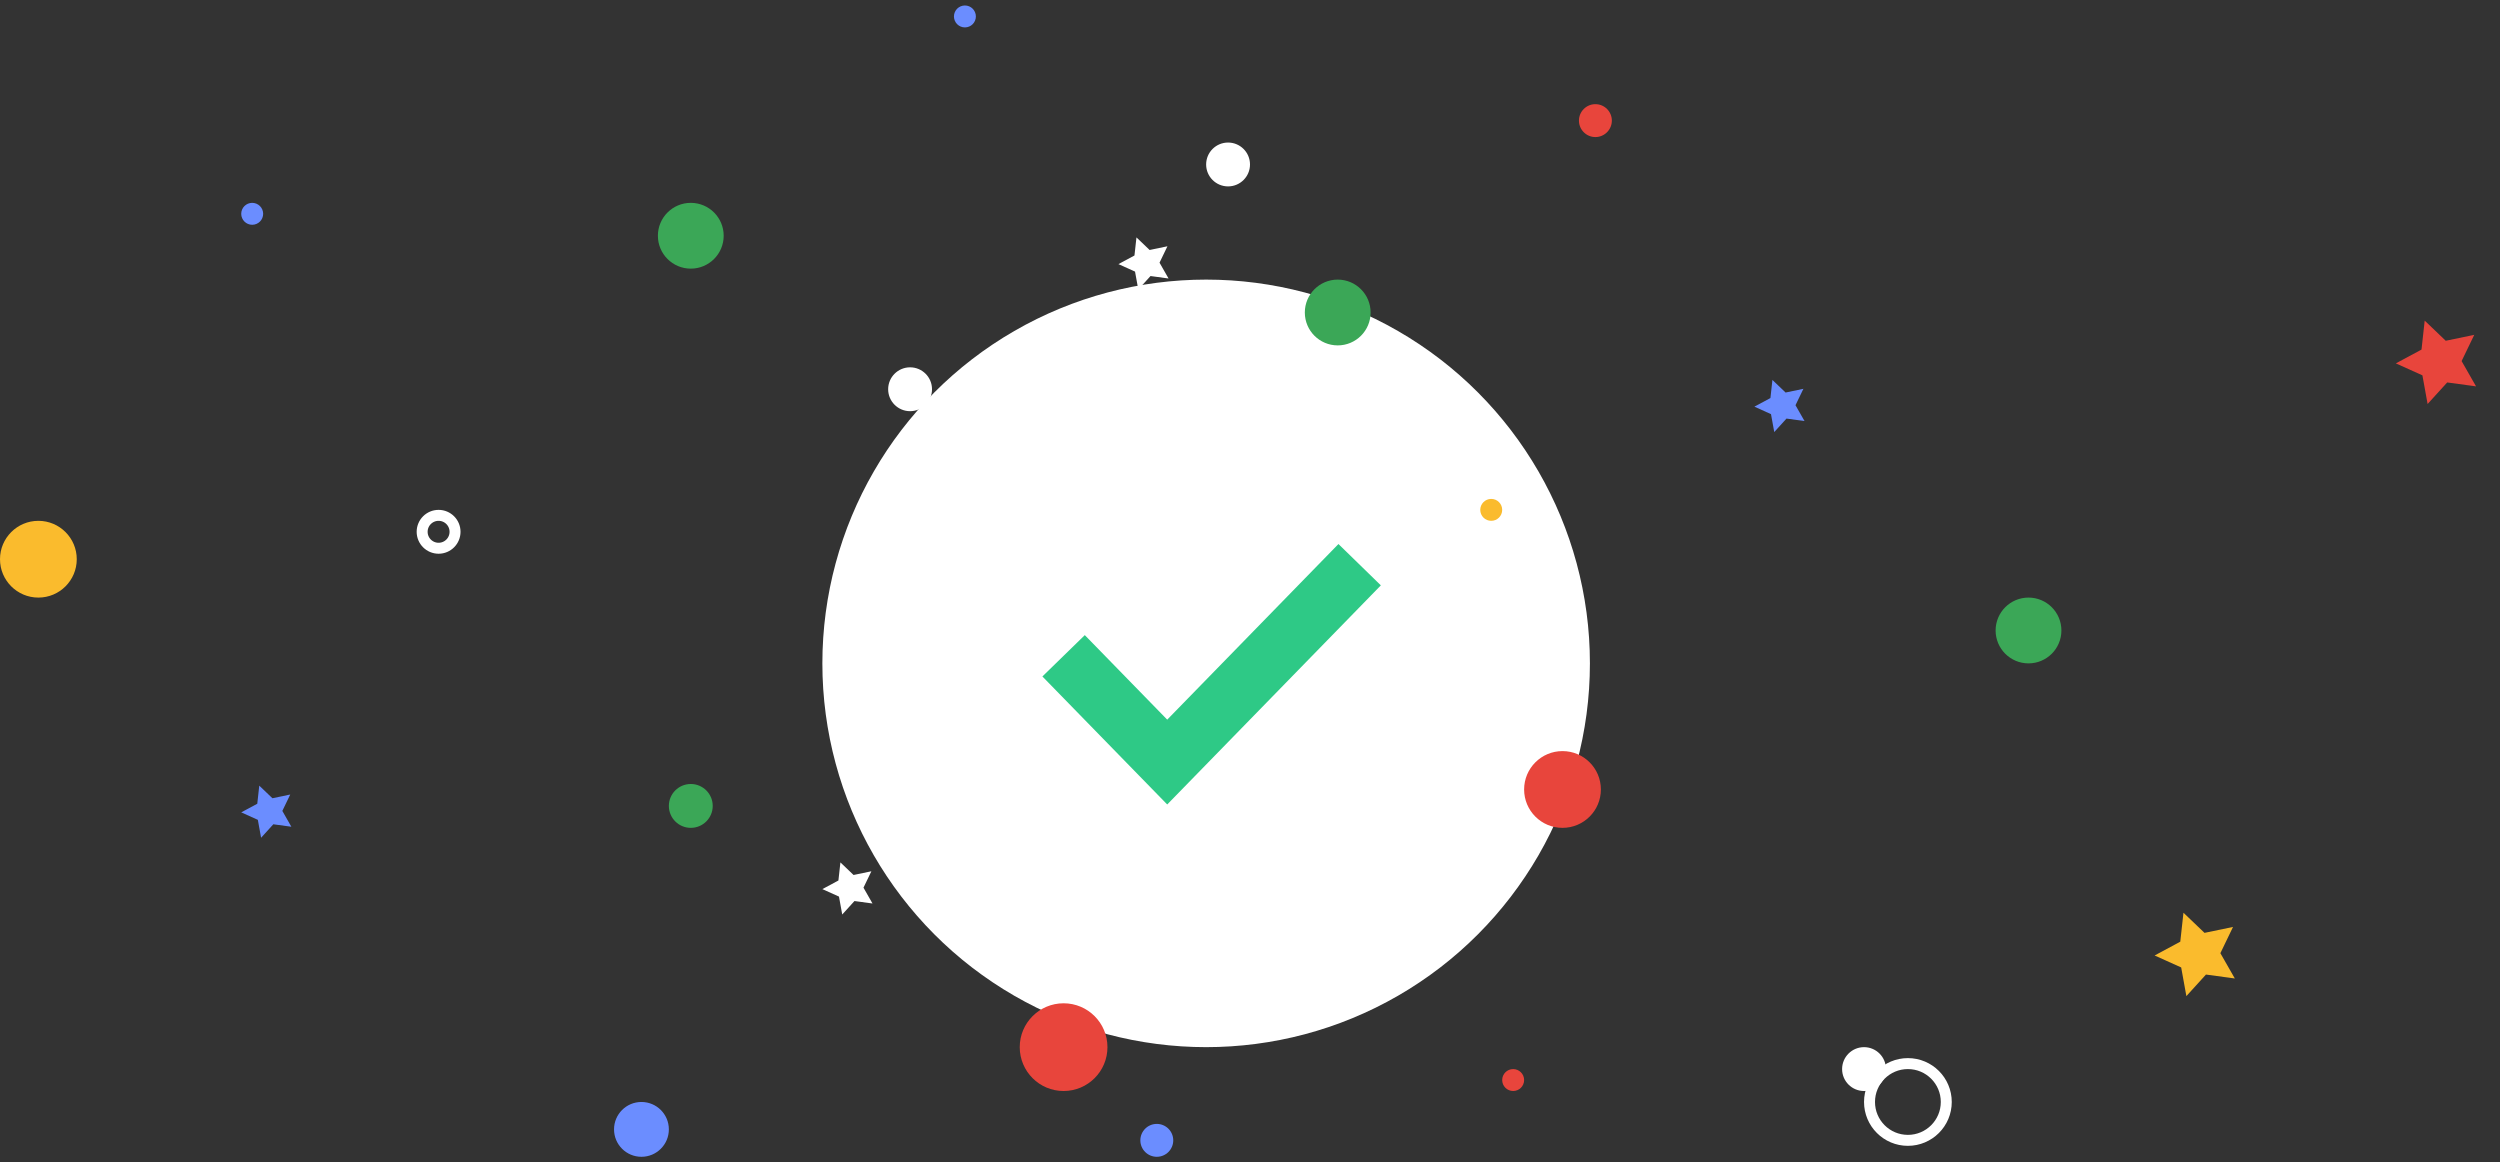 <?xml version="1.0" encoding="UTF-8"?>
<svg width="228px" height="106px" viewBox="0 0 228 106" version="1.1" xmlns="http://www.w3.org/2000/svg" xmlns:xlink="http://www.w3.org/1999/xlink">
    <rect x="0" y="0" width="228" height="106" fill="#333333" stroke="none"/>
    <title>Group 5</title>
    <g id="full" stroke="none" stroke-width="1" fill="none" fill-rule="evenodd">
        <g id="Success-page" transform="translate(-613, -216)">
            <g id="Group-5" transform="translate(613, 216)">
                <g id="709510" transform="translate(103, 55.5)" fill="#4CB944" fill-rule="nonzero" stroke="#4CB944" stroke-width="0.5">
                    <path d="M9.947,1.4 C9.797,1.249 9.552,1.249 9.401,1.399 L4.772,6.017 L3.101,4.203 C2.957,4.046 2.713,4.036 2.556,4.18 C2.399,4.324 2.389,4.569 2.533,4.725 L4.476,6.835 C4.547,6.912 4.647,6.957 4.752,6.959 C4.754,6.96 4.757,6.96 4.76,6.96 C4.862,6.96 4.96,6.919 5.032,6.847 L9.946,1.946 C10.097,1.795 10.098,1.551 9.947,1.4 Z" id="Path"></path>
                    <path d="M9.854,4.734 C9.641,4.734 9.468,4.907 9.468,5.12 C9.468,7.518 7.518,9.468 5.12,9.468 C2.722,9.468 0.772,7.518 0.772,5.12 C0.772,2.722 2.722,0.772 5.12,0.772 C5.333,0.772 5.506,0.599 5.506,0.386 C5.506,0.173 5.333,0 5.12,0 C2.297,0 0,2.297 0,5.12 C0,7.943 2.297,10.24 5.12,10.24 C7.943,10.24 10.24,7.943 10.24,5.12 C10.24,4.907 10.067,4.734 9.854,4.734 Z" id="Path"></path>
                </g>
                <circle id="Oval" fill="#FFFFFF" cx="110" cy="60.5" r="35"></circle>
                <circle id="Oval-Copy" fill="#FFFFFF" cx="112" cy="15" r="2"></circle>
                <circle id="Oval-Copy-4" fill="#E8453C" cx="142.5" cy="72" r="3.5"></circle>
                <circle id="Oval-Copy-5" fill="#FABB2D" cx="3.5" cy="51" r="3.5"></circle>
                <circle id="Oval-Copy-6" fill="#6B8DFF" cx="58.5" cy="103" r="2.5"></circle>
                <polygon id="Star" fill="#FABB2D" transform="translate(200.5, 87) rotate(-20) translate(-200.5, -87) " points="200.5 89 198.149 90.236 198.598 87.618 196.696 85.764 199.324 85.382 200.5 83 201.676 85.382 204.304 85.764 202.402 87.618 202.851 90.236"></polygon>
                <polygon id="Star-Copy-2" fill="#FFFFFF" transform="translate(77.5, 81) rotate(-20) translate(-77.5, -81) " points="77.5 82.25 76.031 83.023 76.311 81.386 75.122 80.227 76.765 79.989 77.5 78.5 78.235 79.989 79.878 80.227 78.689 81.386 78.969 83.023"></polygon>
                <polygon id="Star-Copy-6" fill="#E8453C" transform="translate(222.5, 33) rotate(-20) translate(-222.5, -33) " points="222.5 35 220.149 36.236 220.598 33.618 218.696 31.764 221.324 31.382 222.5 29 223.676 31.382 226.304 31.764 224.402 33.618 224.851 36.236"></polygon>
                <polygon id="Star-Copy" fill="#FFFFFF" transform="translate(104.5, 24) rotate(-20) translate(-104.5, -24) " points="104.5 25.25 103.031 26.023 103.311 24.386 102.122 23.227 103.765 22.989 104.5 21.5 105.235 22.989 106.878 23.227 105.689 24.386 105.969 26.023"></polygon>
                <polygon id="Star-Copy-3" fill="#6B8DFF" transform="translate(162.5, 37) rotate(-20) translate(-162.5, -37) " points="162.5 38.25 161.031 39.023 161.311 37.386 160.122 36.227 161.765 35.989 162.5 34.5 163.235 35.989 164.878 36.227 163.689 37.386 163.969 39.023"></polygon>
                <polygon id="Star-Copy-7" fill="#6B8DFF" transform="translate(24.5, 74) rotate(-20) translate(-24.5, -74) " points="24.5 75.25 23.031 76.023 23.311 74.386 22.122 73.227 23.765 72.989 24.5 71.5 25.235 72.989 26.878 73.227 25.689 74.386 25.969 76.023"></polygon>
                <circle id="Oval-Copy-7" fill="#E8453C" cx="145.5" cy="11" r="1.5"></circle>
                <circle id="Oval-Copy-8" fill="#FABB2D" cx="136" cy="46.5" r="1"></circle>
                <circle id="Oval-Copy-12" fill="#3BA757" cx="63" cy="73.5" r="2"></circle>
                <circle id="Oval-Copy-9" fill="#6B8DFF" cx="88" cy="1.5" r="1"></circle>
                <circle id="Oval-Copy-16" fill="#6B8DFF" cx="23" cy="19.5" r="1"></circle>
                <circle id="Oval-Copy-13" fill="#6B8DFF" cx="105.5" cy="104" r="1.5"></circle>
                <circle id="Oval-Copy-2" fill="#FFFFFF" cx="83" cy="35.5" r="2"></circle>
                <circle id="Oval-Copy-11" stroke="#FFFFFF" cx="174" cy="100.5" r="3.5"></circle>
                <circle id="Oval-Copy-14" stroke="#FFFFFF" cx="40" cy="48.5" r="1.5"></circle>
                <circle id="Oval-Copy-19" fill="#3BA757" transform="translate(122, 28.5) scale(-1, -1) translate(-122, -28.5) " cx="122" cy="28.5" r="3"></circle>
                <circle id="Oval-Copy-10" fill="#E8453C" cx="97" cy="95.5" r="4"></circle>
                <circle id="Oval-Copy-21" fill="#E8453C" cx="138" cy="98.5" r="1"></circle>
                <circle id="Oval-Copy-15" fill="#FFFFFF" cx="170" cy="97.5" r="2"></circle>
                <circle id="Oval-Copy-3" fill="#3BA757" cx="63" cy="21.5" r="3"></circle>
                <circle id="Oval-Copy-18" fill="#3BA757" cx="185" cy="57.5" r="3"></circle>
                <polyline id="Path-5" stroke="#2EC986" stroke-width="5.4" points="97 59.808 106.45 69.5 124 51.5"></polyline>
            </g>
        </g>
    </g>
</svg>